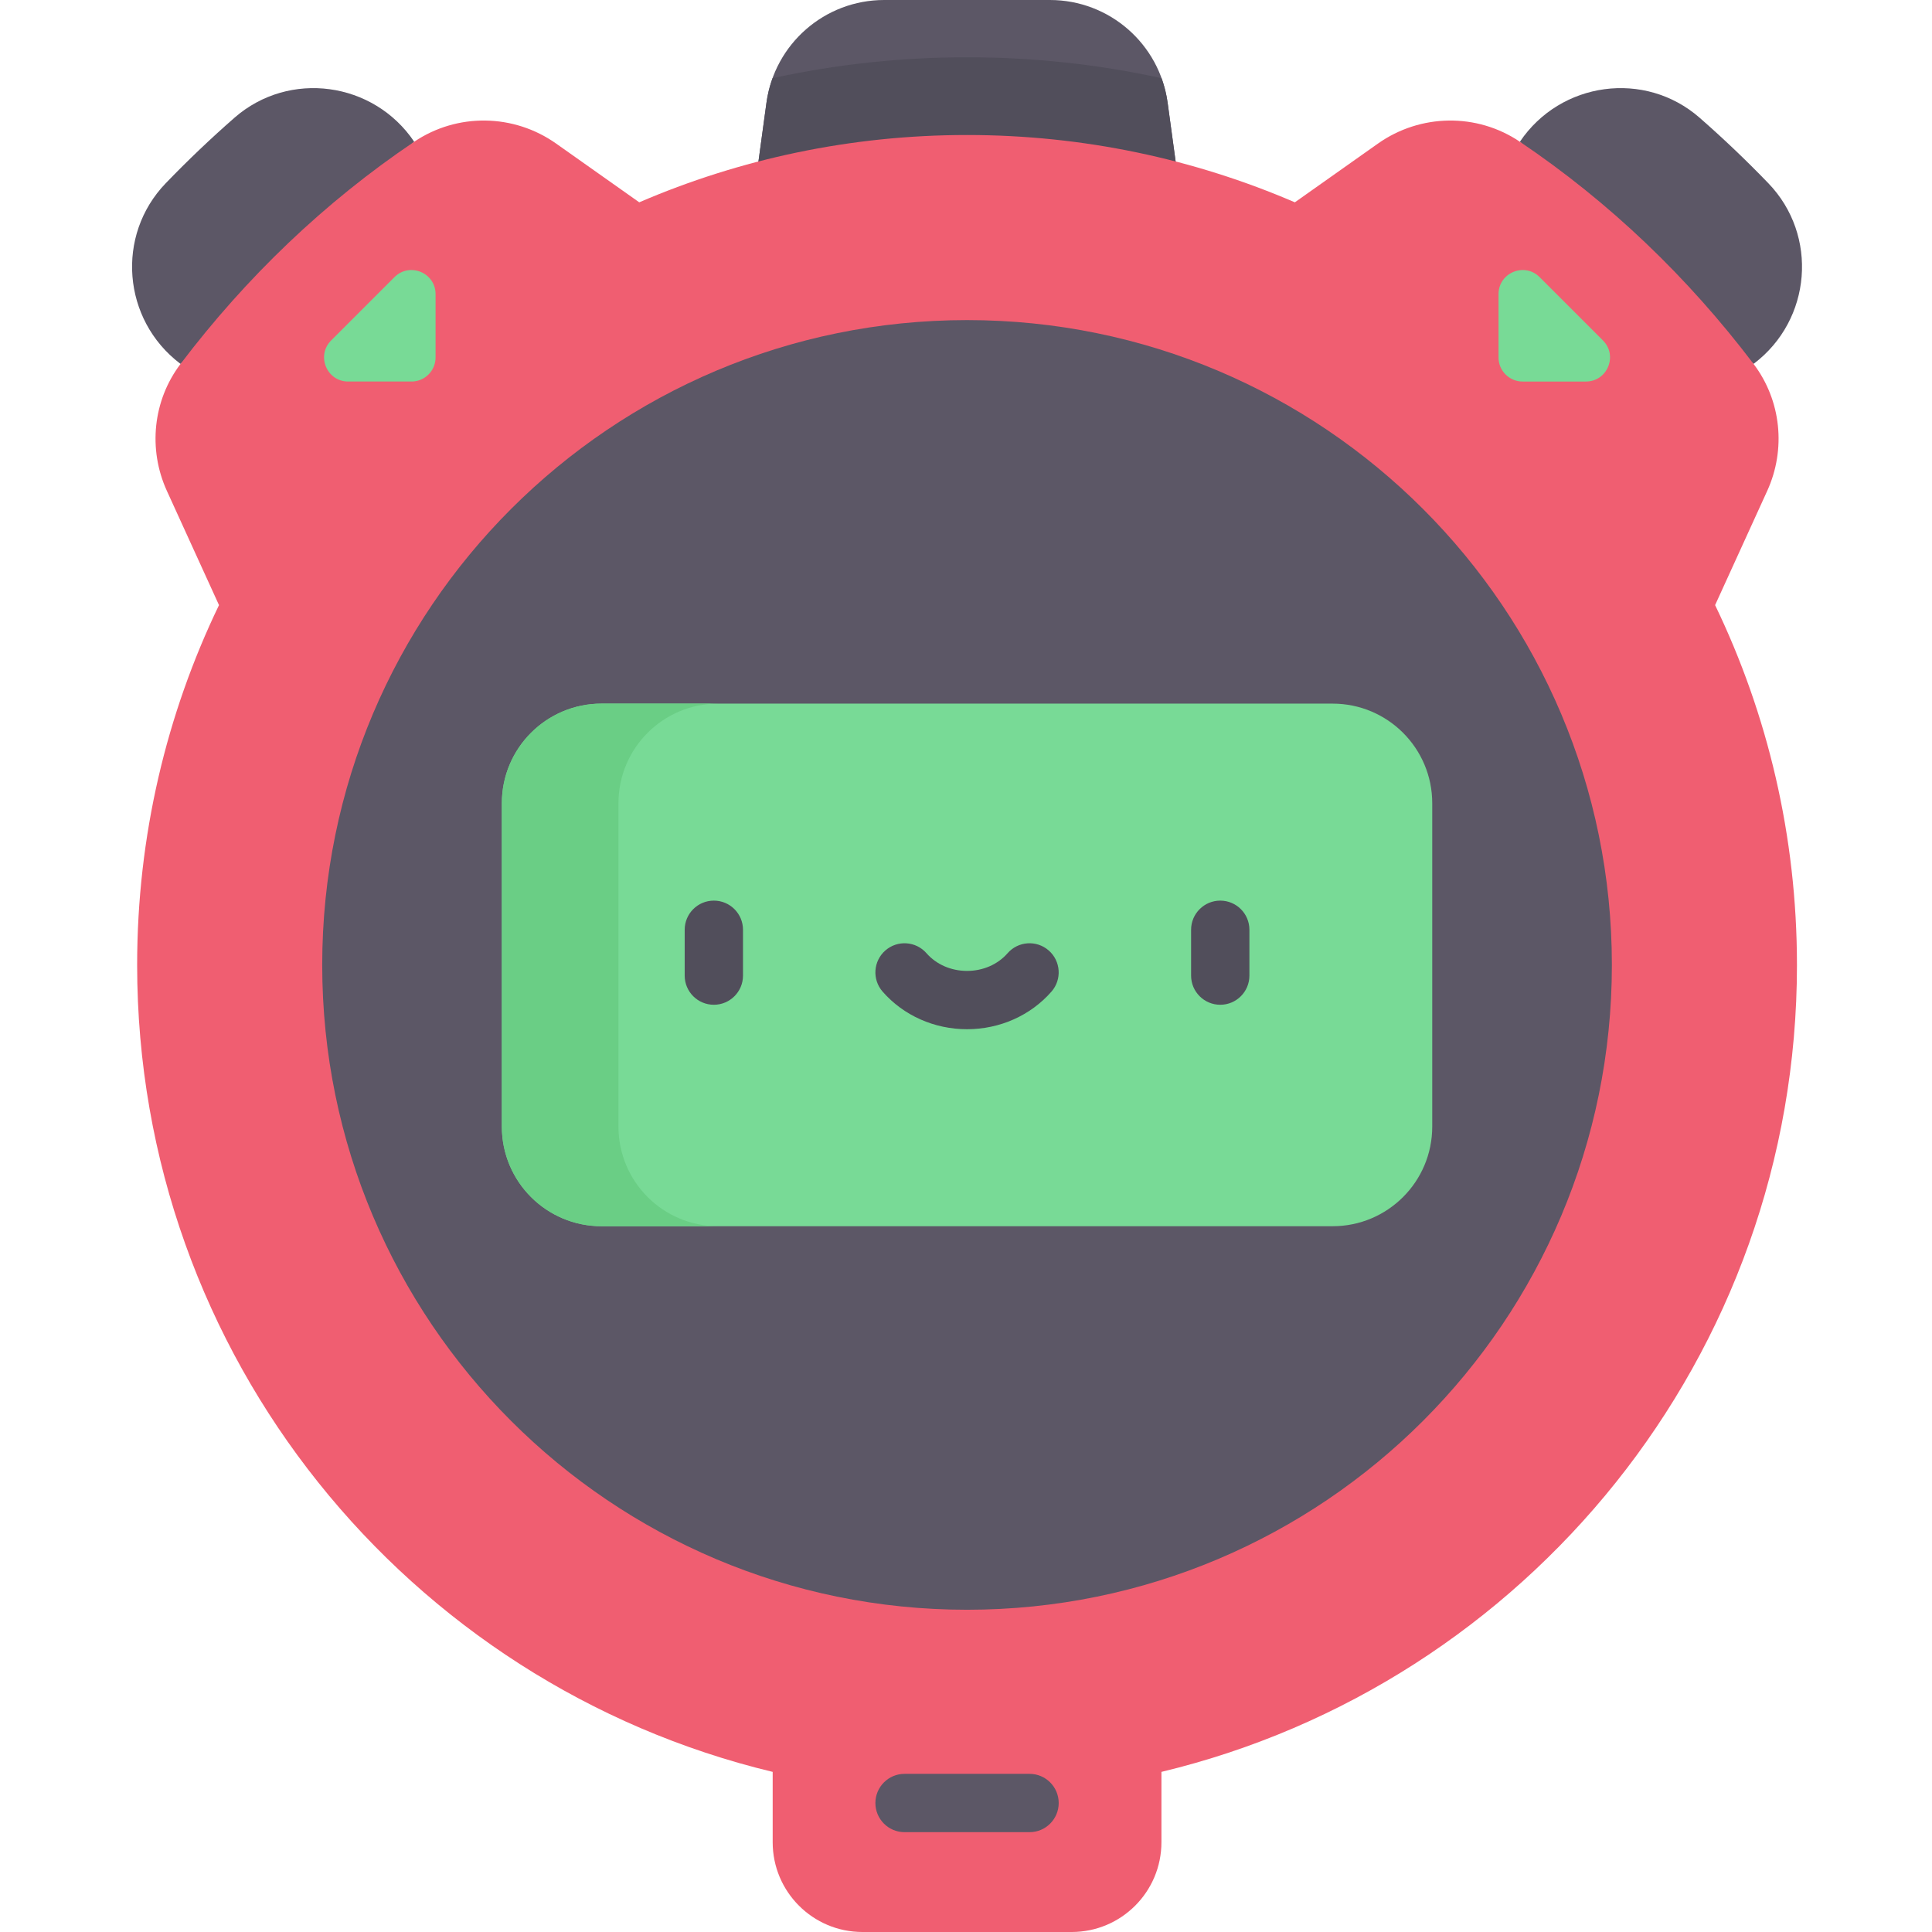 <svg height="512pt" viewBox="-35 0 512 512" width="512pt" xmlns="http://www.w3.org/2000/svg"><g fill="#5c5766"><path d="m274.434 27.223c-2.129-15.598-15.449-27.223-31.188-27.223h-43.938c-15.738 0-29.059 11.625-31.188 27.223l-6.047 44.336h118.406zm0 0"/><path d="m27.152 31.191c-6.297 5.504-12.375 11.297-18.223 17.363-13.32 13.82-11.484 36.207 3.812 47.805l.105.078 61.922-58.875c-10.758-15.961-33.125-19.035-47.617-6.371zm0 0"/><path d="m415.402 31.191c6.297 5.504 12.375 11.297 18.223 17.363 13.32 13.82 11.484 36.207-3.812 47.805l-.105.078-61.922-58.875c10.758-15.961 33.125-19.035 47.617-6.371zm0 0"/></g><path d="m169.73 20.719c-.75 2.07-1.301 4.242-1.609 6.504l-6.047 44.34h118.406l-6.047-44.34c-.309-2.262-.859-4.434-1.609-6.504-16.812-3.676-34.035-5.543-51.547-5.543-17.508 0-34.734 1.867-51.547 5.543zm0 0" fill="#514e5b"/><path d="m441.211 255.715c0-34.164-7.789-66.508-21.691-95.355l13.809-30.266c5.035-11.035 3.711-23.988-3.621-33.656-17.355-22.895-38.098-42.816-61.922-58.875-11.398-7.688-26.387-7.445-37.617.488l-22.012 15.559.008.012c-26.652-11.473-56.023-17.844-86.887-17.844-30.859 0-60.23 6.371-86.887 17.844l.008-.012-22.012-15.559c-11.227-7.938-26.215-8.176-37.617-.488-23.824 16.059-44.566 35.98-61.922 58.875-7.332 9.668-8.656 22.621-3.621 33.656l13.809 30.266c-13.902 28.848-21.691 61.191-21.691 95.355 0 103.723 71.809 190.664 168.422 213.852v18.641c0 13.141 10.656 23.793 23.797 23.793h55.434c13.141 0 23.793-10.652 23.793-23.793v-18.641c96.613-23.188 168.422-110.129 168.422-213.852zm0 0" fill="#f05e71"/><path d="m69.535 73.445-16.773 16.77c-4.023 4.023-1.176 10.895 4.512 10.895h16.773c3.527 0 6.383-2.855 6.383-6.379v-16.773c0-5.688-6.875-8.535-10.895-4.512zm0 0" fill="#78da96"/><path d="m392.164 255.715c0 94.379-76.508 170.887-170.887 170.887s-170.887-76.508-170.887-170.887 76.508-170.887 170.887-170.887 170.887 76.508 170.887 170.887zm0 0" fill="#5c5766"/><path d="m373.02 73.445 16.773 16.773c4.023 4.02 1.176 10.895-4.512 10.895h-16.773c-3.523 0-6.383-2.859-6.383-6.383v-16.773c0-5.688 6.875-8.535 10.895-4.512zm0 0" fill="#78da96"/><path d="m318.16 186.469h-193.766c-14.578 0-26.398 11.82-26.398 26.398v85.695c0 14.578 11.82 26.398 26.398 26.398h193.766c14.578 0 26.398-11.82 26.398-26.398v-85.695c0-14.578-11.82-26.398-26.398-26.398zm0 0" fill="#78da96"/><path d="m128.898 298.559v-85.691c0-14.582 11.82-26.402 26.402-26.402h-30.906c-14.578 0-26.398 11.82-26.398 26.402v85.691c0 14.582 11.82 26.402 26.398 26.402h30.906c-14.582 0-26.402-11.82-26.402-26.402zm0 0" fill="#6ace85"/><path d="m154.176 266.273c-4.27 0-7.727-3.461-7.727-7.727v-12.145c0-4.27 3.457-7.727 7.727-7.727 4.266 0 7.727 3.457 7.727 7.727v12.145c0 4.266-3.461 7.727-7.727 7.727zm0 0" fill="#514e5b"/><path d="m288.379 266.273c-4.266 0-7.727-3.461-7.727-7.727v-12.145c0-4.27 3.461-7.727 7.727-7.727s7.727 3.457 7.727 7.727v12.145c0 4.266-3.461 7.727-7.727 7.727zm0 0" fill="#514e5b"/><path d="m221.277 272.754c-8.684 0-16.84-3.633-22.379-9.969-2.809-3.215-2.48-8.094.73-10.902 3.215-2.809 8.094-2.48 10.902.73 2.605 2.98 6.52 4.688 10.746 4.688 4.227 0 8.141-1.707 10.746-4.688 2.809-3.211 7.688-3.539 10.902-.73 3.211 2.809 3.539 7.691.73 10.902-5.539 6.336-13.695 9.969-22.379 9.969zm0 0" fill="#514e5b"/><path d="m237.84 485.543h-33.125c-4.266 0-7.727-3.461-7.727-7.727s3.461-7.727 7.727-7.727h33.125c4.266 0 7.727 3.461 7.727 7.727s-3.461 7.727-7.727 7.727zm0 0" fill="#5c5766"/></svg>